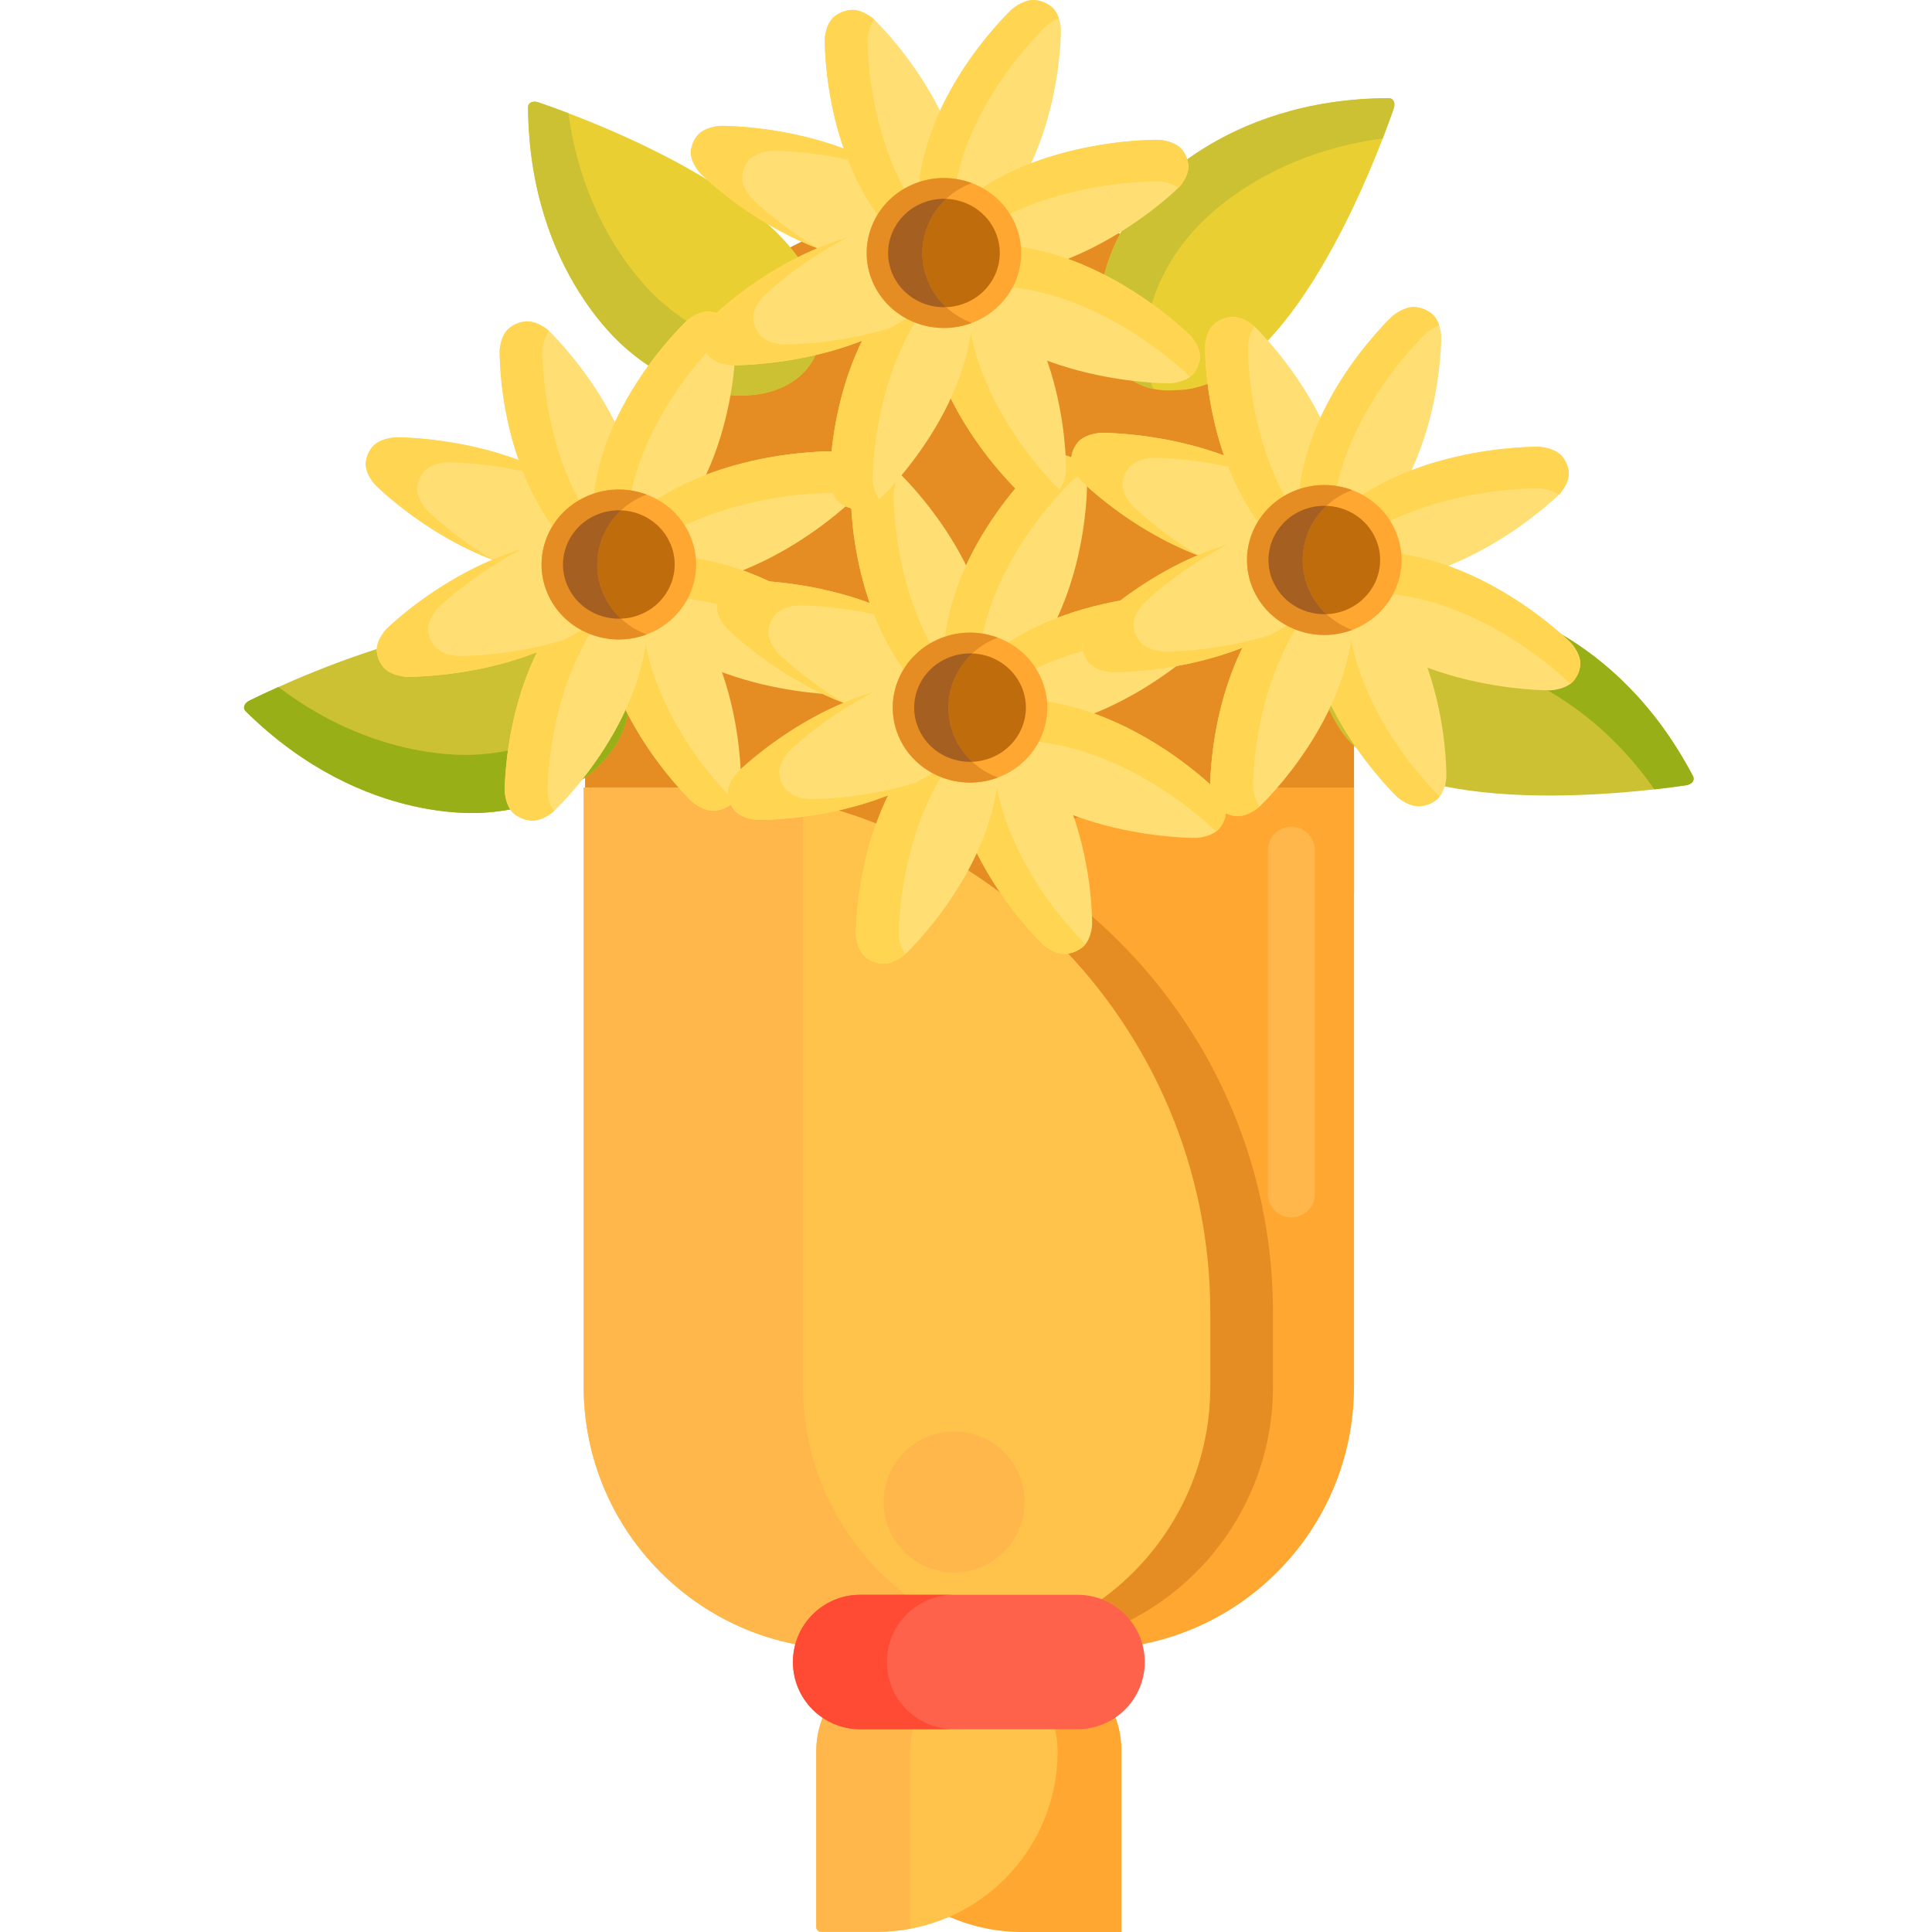 <svg height="493pt" viewBox="-62 0 493 493.31" width="493pt" xmlns="http://www.w3.org/2000/svg"><path d="m283.578 228.305h-196.348v-78.496c0-54.02 43.789-97.809 97.809-97.809h.73c54.02 0 97.809 43.789 97.809 97.809zm0 0" fill="#e58d23"/><path d="m216.512 421.094h-25.871c-37.039 0-67.066-30.027-67.066-67.066v-18.805c0-74.078 60.055-134.129 134.133-134.129h25.867v152.934c.004 37.039-30.023 67.066-67.062 67.066zm0 0" fill="#ffa730"/><path d="m267.578 310.848c-3.316 0-6-2.688-6-6v-87.754c0-3.312 2.684-6 6-6 3.312 0 6 2.688 6 6v87.754c0 3.312-2.688 6-6 6zm0 0" fill="#ffb74b"/><path d="m262.883 354.027v-18.801c0-50.707-28.145-94.828-69.652-117.629-41.512 22.801-69.652 66.926-69.652 117.629v18.801c0 37.043 30.023 67.066 67.066 67.066h5.172c37.039 0 67.066-30.027 67.066-67.066zm0 0" fill="#e58d23"/><path d="m175.562 423.527h25.359c12.848 0 23.262 10.414 23.262 23.262v46.52h-25.363c-25.691 0-46.52-20.828-46.52-46.52 0-12.848 10.414-23.262 23.262-23.262zm0 0" fill="#ffa730"/><path d="m169.891 423.582h14.387c13.043 0 23.617 10.57 23.617 23.617 0 25.438-20.621 46.059-46.059 46.059h-14.387c-.648 0-1.176-.527-1.176-1.176v-44.883c0-13.047 10.574-23.617 23.617-23.617zm0 0" fill="#ffc34c"/><path d="m170.273 492.082v-44.883c0-11.395 8.07-20.906 18.809-23.125-1.551-.32-3.16-.488-4.805-.488h-14.387c-13.043 0-23.617 10.57-23.617 23.617v44.883c0 .645.527 1.176 1.176 1.176h14.387c2.91 0 5.754-.285 8.512-.801-.039-.121-.074-.246-.074-.379zm0 0" fill="#ffb74b"/><path d="m179.816 421.094h-25.871c-37.039 0-67.066-30.027-67.066-67.066v-152.934h25.871c74.078 0 134.129 60.051 134.129 134.129v18.805c.004 37.039-30.023 67.066-67.062 67.066zm0 0" fill="#ffc34c"/><path d="m142.883 354.027v-149.492c-9.691-2.227-19.766-3.441-30.133-3.441h-25.867v152.934c0 37.043 30.023 67.066 67.062 67.066h25.871c5.184 0 10.223-.609 15.066-1.719-29.781-6.84-52-33.492-52-65.348zm0 0" fill="#ffb74b"/><path d="m212.992 441.527h-55.523c-9.477 0-17.156-7.68-17.156-17.156 0-9.477 7.68-17.16 17.156-17.16h55.523c9.477 0 17.156 7.684 17.156 17.16 0 9.477-7.68 17.156-17.156 17.156zm0 0" fill="#ff624b"/><path d="m164.309 424.371c0-9.477 7.684-17.16 17.16-17.16h-24c-9.477 0-17.16 7.684-17.16 17.16 0 9.477 7.684 17.16 17.16 17.16h24c-9.477 0-17.16-7.684-17.16-17.16zm0 0" fill="#ff4b34"/><path d="m75.328 26.133c-1.445-.492-2.66.078-2.652 1.238.316 42.918 25.863 62.309 25.863 62.309 4.953 4.223 10.961 7.637 17.461 9.598 17.227 5.195 31.355-1.77 31.562-15.555.008-.695-.016-1.398-.078-2.102-.238-29.25-58.887-50.949-72.156-55.488zm0 0" fill="#eacf32"/><path d="m125.359 87.645c-6.496-1.957-12.508-5.367-17.461-9.598 0 0-20.297-15.406-24.93-49.145-3.207-1.219-5.84-2.152-7.641-2.77-1.445-.496-2.66.078-2.652 1.238.316 42.918 25.863 62.309 25.863 62.309 4.953 4.223 10.961 7.637 17.461 9.598 15.734 4.746 28.883-.66 31.195-12.141-5.684 2.676-13.383 3.059-21.836.508zm0 0" fill="#ccc033"/><path d="m1.57 178.863c-1.375.676-1.828 1.934-1 2.75 30.57 30.121 62.344 25.77 62.344 25.77 6.492-.512 13.152-2.352 19.133-5.559 15.852-8.508 20.922-23.422 11.32-33.316-.484-.5-1-.977-1.539-1.43-20.852-20.516-77.668 5.609-90.258 11.785zm0 0" fill="#ccc033"/><path d="m80.441 186.98c-5.98 3.211-12.641 5.047-19.133 5.562 0 0-25.246 3.457-52.379-17.125-3.129 1.402-5.656 2.609-7.359 3.445-1.375.672-1.828 1.934-1 2.75 30.57 30.121 62.344 25.77 62.344 25.77 6.492-.516 13.152-2.352 19.133-5.562 14.48-7.77 19.957-20.887 13.477-30.641-2.129 5.914-7.305 11.629-15.082 15.801zm0 0" fill="#99af17"/><path d="m368.348 200.512c1.512-.223 2.328-1.285 1.789-2.316-19.938-38.004-51.527-43.539-51.527-43.539-6.34-1.488-13.242-1.77-19.918-.535-17.691 3.27-27.062 15.934-20.93 28.281.309.625.652 1.234 1.031 1.832 13.605 25.895 75.68 18.324 89.555 16.277zm0 0" fill="#ccc033"/><path d="m295.699 168.75c6.672-1.234 13.574-.957 19.918.531 0 0 25.098 4.398 44.672 32.27 3.406-.383 6.18-.762 8.059-1.039 1.512-.223 2.328-1.285 1.789-2.316-19.938-38.004-51.527-43.539-51.527-43.539-6.34-1.488-13.242-1.77-19.918-.535-16.16 2.988-25.371 13.816-22.172 25.078 3.828-4.977 10.496-8.844 19.18-10.449zm0 0" fill="#99af17"/><path d="m293.711 27.723c.504-1.445-.062-2.664-1.227-2.66-42.914.121-62.422 25.578-62.422 25.578-4.25 4.934-7.688 10.93-9.676 17.418-5.277 17.203 1.621 31.363 15.41 31.633.695.016 1.395-.008 2.098-.066 29.25-.109 51.219-58.656 55.816-71.902zm0 0" fill="#eacf32"/><path d="m231.973 77.469c1.988-6.488 5.426-12.48 9.676-17.414 0 0 15.5-20.227 49.258-24.707 1.238-3.199 2.18-5.832 2.805-7.629.5-1.445-.066-2.66-1.227-2.656-42.918.121-62.426 25.578-62.426 25.578-4.25 4.934-7.688 10.926-9.676 17.414-4.82 15.715.527 28.887 11.996 31.254-2.648-5.695-2.996-13.398-.406-21.84zm0 0" fill="#ccc033"/><path d="m38.867 111.668s-4.566.164-6.309 2.93l.004-.004c-.98 1.328-1.199 2.777-1.199 2.777l.004-.008c-.816 3.145 2.273 6.418 2.273 6.418s26.008 26.32 56.883 23.105l5.227-12.117c-19.301-23.59-56.883-23.102-56.883-23.102zm0 0" fill="#ffdf74"/><path d="m46.762 130.148s-3.086-3.273-2.273-6.418l-.004.008s.223-1.449 1.199-2.777l-.004.004c1.738-2.766 6.309-2.93 6.309-2.93s15.086-.191 31.051 5.664c-19.609-12.348-44.168-12.027-44.168-12.027s-4.57.16-6.309 2.93v-.008c-.977 1.332-1.195 2.777-1.195 2.777v-.004c-.812 3.145 2.273 6.414 2.273 6.414s12.363 12.512 30.164 19.23c-10.465-6.207-17.043-12.863-17.043-12.863zm0 0" fill="#ffd551"/><path d="m77.961 84.438s-3.352-3.02-6.598-2.254l.008-.004c-1.664.27-2.875 1.141-2.875 1.141h.008c-2.867 1.664-3.07 6.098-3.07 6.098s-.789 36.457 23.387 55.363l6.262-2.488 6.266-2.492c3.543-29.93-23.387-55.363-23.387-55.363zm0 0" fill="#ffdf74"/><path d="m76.367 89.418s.129-2.895 1.695-4.883c-.066-.062-.102-.098-.102-.098s-3.352-3.02-6.598-2.254l.008-.004c-1.664.27-2.875 1.141-2.875 1.141h.008c-2.867 1.664-3.07 6.098-3.07 6.098s-.789 36.457 23.387 55.363l6.262-2.488 1.219-.484c-20.645-19.504-19.934-52.391-19.934-52.391zm0 0" fill="#ffd551"/><path d="m125.73 86.949s-.168-4.43-3.02-6.117h.008c-1.375-.949-2.867-1.164-2.867-1.164l.008.004c-3.242-.789-6.613 2.203-6.613 2.203s-27.129 25.238-23.816 55.191l6.242 2.539 6.246 2.535c24.32-18.73 23.812-55.191 23.812-55.191zm0 0" fill="#ffdf74"/><path d="m121.992 86.121s1.371-1.219 3.203-1.895c-.422-1.246-1.164-2.617-2.484-3.395h.004c-1.371-.949-2.863-1.164-2.863-1.164l.004.004c-3.238-.789-6.613 2.203-6.613 2.203s-27.125 25.238-23.812 55.191l6.242 2.539 2.434.988c-2.805-29.641 23.887-54.473 23.887-54.473zm0 0" fill="#ffd551"/><path d="m155.836 127.391s3.109-3.25 2.324-6.402v.008c-.277-1.613-1.176-2.789-1.176-2.789v.008c-1.719-2.781-6.281-2.98-6.281-2.98s-37.578-.766-57.066 22.691l5.133 12.148c30.852 3.445 57.066-22.684 57.066-22.684zm0 0" fill="#ffdf74"/><path d="m96.707 145.184c20.102-20.027 53.996-19.336 53.996-19.336s2.98.125 5.031 1.641c.066-.062.102-.098.102-.098s3.113-3.25 2.324-6.402l.004.008c-.277-1.613-1.18-2.789-1.18-2.789l.004.008c-1.719-2.781-6.285-2.98-6.285-2.98s-37.574-.766-57.062 22.691l2.566 6.074zm0 0" fill="#ffd551"/><path d="m153.59 177.406s4.57-.16 6.309-2.93v.008c.977-1.332 1.195-2.777 1.195-2.777v.004c.812-3.145-2.273-6.414-2.273-6.414s-26.012-26.324-56.887-23.109l-2.613 6.055-2.613 6.059c19.305 23.598 56.883 23.105 56.883 23.105zm0 0" fill="#ffdf74"/><path d="m101.934 152.793c29.602-3.082 54.727 20.98 56.75 22.973.473-.348.891-.773 1.215-1.289v.008c.977-1.332 1.199-2.777 1.199-2.777l-.004.004c.816-3.145-2.273-6.414-2.273-6.414s-26.012-26.324-56.887-23.109l-2.613 6.055-2.613 6.059c.984 1.207 2.023 2.348 3.098 3.43zm0 0" fill="#ffd551"/><path d="m114.5 204.641s3.348 3.02 6.598 2.254h-.008c1.664-.27 2.875-1.141 2.875-1.141l-.008.004c2.867-1.668 3.066-6.102 3.066-6.102s.793-36.453-23.383-55.363l-6.262 2.492-6.266 2.488c-3.543 29.934 23.387 55.367 23.387 55.367zm0 0" fill="#ffdf74"/><path d="m125.332 204.543c-1.77-1.711-26.703-26.398-23.281-55.266l5.043-2.008c-1.09-1.031-2.238-2.027-3.449-2.973l-6.266 2.488-6.262 2.492c-3.551 29.93 23.383 55.363 23.383 55.363s3.348 3.02 6.594 2.254h-.004c1.66-.27 2.871-1.141 2.871-1.141l-.004.004c.551-.32 1.004-.742 1.375-1.215zm0 0" fill="#ffd551"/><path d="m66.73 202.129s.168 4.43 3.02 6.121l-.008-.004c1.375.949 2.863 1.164 2.863 1.164l-.004-.004c3.242.789 6.613-2.203 6.613-2.203s27.129-25.238 23.816-55.191l-6.242-2.539-6.246-2.535c-24.32 18.73-23.812 55.191-23.812 55.191zm0 0" fill="#ffdf74"/><path d="m77.664 202.129s-.453-32.828 20.281-52.188l-1.156-.469-6.242-2.535c-24.324 18.73-23.816 55.188-23.816 55.188s.168 4.434 3.02 6.121l-.008-.004c1.375.953 2.863 1.164 2.863 1.164h-.004c3.242.789 6.613-2.207 6.613-2.207s.051-.047.137-.133c-1.578-2-1.688-4.938-1.688-4.938zm0 0" fill="#ffd551"/><path d="m36.484 160.648s-3.109 3.246-2.324 6.398v-.004c.277 1.609 1.176 2.789 1.176 2.789v-.008c1.719 2.781 6.285 2.977 6.285 2.977s37.574.77 57.062-22.688l-2.566-6.074-2.566-6.078c-30.848-3.441-57.066 22.688-57.066 22.688zm0 0" fill="#ffdf74"/><path d="m54.738 167.496s-4.566-.195-6.281-2.977v.004s-.898-1.172-1.18-2.789l.004.008c-.789-3.148 2.324-6.398 2.324-6.398s8.523-8.492 21.566-15.156c-20.156 5.98-34.688 20.457-34.688 20.457s-3.109 3.25-2.324 6.402v-.008c.277 1.613 1.176 2.789 1.176 2.789v-.008c1.719 2.785 6.285 2.98 6.285 2.98s21.41.434 40.289-9.441c-14.469 4.395-27.172 4.137-27.172 4.137zm0 0" fill="#ffd551"/><path d="m103.34 161.852c-10.082 4.008-21.605-.672-25.738-10.457-4.129-9.781.695-20.961 10.777-24.969 10.082-4.008 21.602.672 25.734 10.453 4.133 9.785-.691 20.965-10.773 24.973zm0 0" fill="#ffa730"/><path d="m95.867 157.98c-5.816 0-11-3.375-13.207-8.598-2.98-7.059.512-15.156 7.789-18.047 1.73-.691 3.551-1.039 5.398-1.039 5.816 0 11 3.375 13.207 8.594 2.98 7.062-.512 15.16-7.789 18.051-1.73.691-3.547 1.039-5.398 1.039zm0 0" fill="#bf6c0d"/><path d="m91.816 151.395c-4.133-9.781.691-20.961 10.773-24.969.125-.051.25-.09.375-.137-4.539-1.703-9.73-1.797-14.586.137-10.082 4.008-14.906 15.188-10.777 24.969 4.082 9.664 15.371 14.34 25.363 10.594-4.883-1.832-9.008-5.523-11.148-10.594zm0 0" fill="#e58d23"/><path d="m96.426 130.316c-.191-.008-.379-.02-.574-.02-1.852 0-3.668.352-5.398 1.039-7.277 2.891-10.773 10.988-7.789 18.051 2.207 5.223 7.387 8.594 13.203 8.594.188 0 .379-.004.566-.012-1.941-1.797-3.531-4.008-4.613-6.574-3.168-7.488-1.074-15.793 4.605-21.078zm0 0" fill="#a56021"/><path d="m128.543 148.207s-4.57.164-6.309 2.93v-.004c-.977 1.328-1.195 2.777-1.195 2.777v-.008c-.812 3.145 2.273 6.418 2.273 6.418s26.012 26.32 56.883 23.105l2.617-6.059 2.613-6.059c-19.305-23.594-56.883-23.102-56.883-23.102zm0 0" fill="#ffdf74"/><path d="m136.434 166.688s-3.086-3.27-2.273-6.414l-.004.004s.223-1.445 1.199-2.777l-.004.008c1.738-2.77 6.309-2.934 6.309-2.934s15.086-.191 31.051 5.664c-19.609-12.348-44.168-12.027-44.168-12.027s-4.57.16-6.309 2.93v-.008c-.977 1.332-1.195 2.781-1.195 2.781v-.008c-.812 3.145 2.273 6.414 2.273 6.414s12.363 12.512 30.164 19.23c-10.465-6.207-17.043-12.863-17.043-12.863zm0 0" fill="#ffd551"/><path d="m167.633 120.977s-3.348-3.02-6.598-2.254l.008-.004c-1.664.27-2.875 1.145-2.875 1.145l.008-.004c-2.867 1.668-3.07 6.098-3.07 6.098s-.789 36.457 23.387 55.363l6.262-2.488 6.266-2.488c3.543-29.93-23.387-55.367-23.387-55.367zm0 0" fill="#ffdf74"/><path d="m166.039 125.957s.129-2.895 1.695-4.883c-.066-.062-.102-.098-.102-.098s-3.348-3.02-6.598-2.254l.008-.004c-1.664.27-2.875 1.145-2.875 1.145l.008-.004c-2.867 1.668-3.07 6.098-3.07 6.098s-.789 36.457 23.387 55.363l6.262-2.488 1.219-.484c-20.645-19.504-19.934-52.391-19.934-52.391zm0 0" fill="#ffd551"/><path d="m215.402 123.488s-.168-4.434-3.02-6.121l.008.004c-1.375-.949-2.867-1.164-2.867-1.164h.008c-3.242-.785-6.613 2.207-6.613 2.207s-27.129 25.234-23.816 55.191l6.242 2.535 6.246 2.539c24.32-18.73 23.812-55.191 23.812-55.191zm0 0" fill="#ffdf74"/><path d="m211.664 122.66s1.371-1.215 3.203-1.895c-.422-1.246-1.164-2.617-2.484-3.395h.004c-1.371-.949-2.863-1.164-2.863-1.164l.004.004c-3.238-.789-6.613 2.207-6.613 2.207s-27.129 25.234-23.816 55.191l6.246 2.535 2.434.988c-2.805-29.641 23.887-54.473 23.887-54.473zm0 0" fill="#ffd551"/><path d="m245.508 163.93s3.113-3.246 2.324-6.398l.004.004c-.277-1.609-1.18-2.785-1.18-2.785l.004.004c-1.719-2.781-6.285-2.977-6.285-2.977s-37.574-.77-57.062 22.688l2.566 6.074 2.562 6.078c30.852 3.441 57.066-22.688 57.066-22.688zm0 0" fill="#ffdf74"/><path d="m186.379 181.723c20.102-20.027 53.996-19.34 53.996-19.34s2.98.129 5.031 1.645c.066-.062.102-.098.102-.098s3.113-3.25 2.324-6.402l.004.008c-.277-1.613-1.18-2.789-1.18-2.789l.004.008c-1.719-2.785-6.285-2.98-6.285-2.98s-37.574-.766-57.062 22.688l2.566 6.074zm0 0" fill="#ffd551"/><path d="m243.266 213.949s4.566-.164 6.309-2.93l-.004.004c.98-1.328 1.199-2.777 1.199-2.777l-.004.008c.816-3.145-2.273-6.418-2.273-6.418s-26.008-26.32-56.883-23.105l-5.227 12.117c19.301 23.594 56.883 23.102 56.883 23.102zm0 0" fill="#ffdf74"/><path d="m191.605 189.336c29.602-3.082 54.727 20.977 56.75 22.969.473-.348.891-.773 1.215-1.285v.004c.977-1.328 1.199-2.777 1.199-2.777l-.004.008c.816-3.145-2.273-6.418-2.273-6.418s-26.008-26.32-56.883-23.105l-5.227 12.117c.984 1.203 2.02 2.344 3.098 3.43zm0 0" fill="#ffd551"/><path d="m204.176 241.18s3.348 3.02 6.594 2.254l-.004.004c1.66-.27 2.871-1.145 2.871-1.145l-.004.004c2.863-1.668 3.066-6.098 3.066-6.098s.793-36.457-23.383-55.363l-6.266 2.488-6.262 2.488c-3.547 29.934 23.387 55.367 23.387 55.367zm0 0" fill="#ffdf74"/><path d="m215.004 241.082c-1.77-1.711-26.703-26.395-23.281-55.266l5.043-2.008c-1.09-1.027-2.238-2.023-3.449-2.973l-6.266 2.488-6.262 2.492c-3.551 29.93 23.383 55.363 23.383 55.363s3.348 3.02 6.594 2.254l-.004.004c1.66-.27 2.871-1.145 2.871-1.145l-.004.004c.555-.32 1.004-.742 1.375-1.215zm0 0" fill="#ffd551"/><path d="m156.402 238.668s.168 4.434 3.02 6.121l-.008-.004c1.375.949 2.863 1.164 2.863 1.164h-.004c3.242.785 6.613-2.207 6.613-2.207s27.129-25.234 23.816-55.191l-6.242-2.535-6.246-2.539c-24.32 18.73-23.812 55.191-23.812 55.191zm0 0" fill="#ffdf74"/><path d="m167.336 238.668s-.453-32.828 20.281-52.188l-1.156-.469-6.242-2.535c-24.324 18.73-23.816 55.191-23.816 55.191s.168 4.43 3.02 6.117h-.008c1.375.949 2.863 1.164 2.863 1.164l-.004-.004c3.242.789 6.613-2.207 6.613-2.207s.051-.047.137-.129c-1.578-2.004-1.688-4.941-1.688-4.941zm0 0" fill="#ffd551"/><path d="m126.156 197.188s-3.109 3.246-2.324 6.398v-.004c.277 1.609 1.176 2.785 1.176 2.785v-.004c1.719 2.781 6.285 2.977 6.285 2.977s37.574.77 57.062-22.688l-2.566-6.078-2.566-6.074c-30.848-3.441-57.066 22.688-57.066 22.688zm0 0" fill="#ffdf74"/><path d="m144.41 204.035s-4.566-.195-6.281-2.977v.004s-.898-1.172-1.176-2.785v.004c-.789-3.148 2.324-6.398 2.324-6.398s8.523-8.492 21.566-15.156c-20.156 5.98-34.688 20.461-34.688 20.461s-3.109 3.246-2.324 6.398v-.004c.277 1.609 1.176 2.785 1.176 2.785v-.004c1.719 2.781 6.285 2.977 6.285 2.977s21.41.434 40.289-9.441c-14.465 4.395-27.172 4.137-27.172 4.137zm0 0" fill="#ffd551"/><path d="m193.012 198.391c-10.082 4.008-21.605-.672-25.738-10.453-4.129-9.785.695-20.965 10.777-24.973 10.082-4.008 21.602.672 25.734 10.457 4.133 9.781-.691 20.961-10.773 24.969zm0 0" fill="#ffa730"/><path d="m185.539 194.52c-5.816 0-10.996-3.375-13.203-8.594-2.984-7.062.512-15.16 7.789-18.051 1.73-.688 3.547-1.039 5.398-1.039 5.816 0 10.996 3.375 13.203 8.598 2.984 7.059-.512 15.156-7.789 18.047-1.73.691-3.547 1.039-5.398 1.039zm0 0" fill="#bf6c0d"/><path d="m181.488 187.938c-4.133-9.785.691-20.965 10.773-24.973.125-.047.25-.09.375-.137-4.539-1.703-9.73-1.793-14.586.137-10.082 4.008-14.906 15.188-10.777 24.973 4.082 9.66 15.371 14.34 25.363 10.59-4.879-1.828-9.008-5.523-11.148-10.59zm0 0" fill="#e58d23"/><path d="m186.098 166.859c-.191-.008-.379-.02-.574-.02-1.852 0-3.668.348-5.398 1.035-7.277 2.895-10.773 10.992-7.789 18.051 2.207 5.223 7.387 8.598 13.203 8.598.188 0 .379-.008.566-.016-1.941-1.797-3.531-4.008-4.613-6.57-3.168-7.492-1.074-15.797 4.605-21.078zm0 0" fill="#a56021"/><path d="m121.879 32.133s-4.566.16-6.309 2.93l.004-.008c-.98 1.332-1.199 2.781-1.199 2.781l.004-.008c-.816 3.145 2.273 6.414 2.273 6.414s26.008 26.324 56.883 23.109l5.227-12.117c-19.301-23.594-56.883-23.102-56.883-23.102zm0 0" fill="#ffdf74"/><path d="m129.77 50.613s-3.086-3.273-2.273-6.418v.008s.219-1.449 1.195-2.777v.004c1.738-2.766 6.309-2.93 6.309-2.93s15.086-.195 31.051 5.664c-19.613-12.348-44.172-12.031-44.172-12.031s-4.566.164-6.309 2.93l.004-.004c-.98 1.328-1.199 2.777-1.199 2.777l.004-.004c-.816 3.141 2.273 6.414 2.273 6.414s12.363 12.512 30.16 19.227c-10.461-6.207-17.043-12.859-17.043-12.859zm0 0" fill="#ffd551"/><path d="m160.969 4.898s-3.348-3.02-6.594-2.254h.004c-1.66.27-2.871 1.141-2.871 1.141h.004c-2.863 1.664-3.066 6.098-3.066 6.098s-.793 36.457 23.383 55.363l6.266-2.488 6.262-2.492c3.547-29.93-23.387-55.367-23.387-55.367zm0 0" fill="#ffdf74"/><path d="m159.379 9.879s.129-2.891 1.695-4.879c-.066-.062-.102-.102-.102-.102s-3.348-3.02-6.598-2.254h.008c-1.664.27-2.875 1.141-2.875 1.141h.008c-2.867 1.664-3.07 6.098-3.07 6.098s-.789 36.457 23.387 55.363l6.262-2.488 1.219-.484c-20.645-19.504-19.934-52.395-19.934-52.395zm0 0" fill="#ffd551"/><path d="m208.742 7.414s-.168-4.434-3.02-6.121h.008c-1.375-.949-2.863-1.164-2.863-1.164l.004.004c-3.242-.789-6.613 2.207-6.613 2.207s-27.129 25.234-23.816 55.191l6.242 2.535 6.246 2.535c24.32-18.727 23.812-55.188 23.812-55.188zm0 0" fill="#ffdf74"/><path d="m205.004 6.586s1.371-1.219 3.203-1.895c-.418-1.246-1.164-2.617-2.484-3.398l.004.004c-1.371-.949-2.863-1.164-2.863-1.164h.008c-3.242-.785-6.617 2.207-6.617 2.207s-27.129 25.234-23.816 55.191l6.246 2.535 2.434.992c-2.805-29.641 23.887-54.473 23.887-54.473zm0 0" fill="#ffd551"/><path d="m238.848 47.855s3.113-3.25 2.324-6.402v.008c-.277-1.613-1.176-2.789-1.176-2.789v.008c-1.719-2.785-6.281-2.98-6.281-2.98s-37.578-.766-57.066 22.688l2.566 6.078 2.566 6.074c30.852 3.445 57.066-22.684 57.066-22.684zm0 0" fill="#ffdf74"/><path d="m179.719 65.645c20.102-20.027 53.996-19.336 53.996-19.336s2.98.129 5.031 1.645c.066-.066.102-.102.102-.102s3.113-3.246 2.324-6.398l.004.004c-.277-1.609-1.18-2.785-1.18-2.785l.004.004c-1.719-2.781-6.285-2.977-6.285-2.977s-37.574-.77-57.062 22.688l2.566 6.074zm0 0" fill="#ffd551"/><path d="m236.602 97.871s4.57-.16 6.309-2.93v.008c.977-1.332 1.195-2.777 1.195-2.777v.004c.812-3.145-2.273-6.414-2.273-6.414s-26.012-26.324-56.887-23.109l-5.227 12.117c19.305 23.594 56.883 23.102 56.883 23.102zm0 0" fill="#ffdf74"/><path d="m184.945 73.258c29.602-3.082 54.727 20.98 56.75 22.973.473-.352.891-.773 1.215-1.289v.008c.977-1.332 1.199-2.777 1.199-2.777l-.004.004c.816-3.145-2.273-6.414-2.273-6.414s-26.008-26.324-56.883-23.109l-5.227 12.117c.984 1.207 2.02 2.348 3.098 3.43zm0 0" fill="#ffd551"/><path d="m197.512 125.105s3.348 3.02 6.598 2.254h-.008c1.664-.27 2.875-1.141 2.875-1.141h-.008c2.867-1.664 3.07-6.098 3.07-6.098s.789-36.453-23.387-55.363l-6.262 2.492-6.266 2.488c-3.543 29.934 23.387 55.367 23.387 55.367zm0 0" fill="#ffdf74"/><path d="m208.344 125.008c-1.77-1.715-26.703-26.398-23.281-55.27l5.043-2.004c-1.09-1.031-2.234-2.027-3.449-2.973l-6.266 2.488-6.262 2.488c-3.551 29.934 23.383 55.367 23.383 55.367s3.348 3.02 6.594 2.254h-.004c1.66-.27 2.871-1.141 2.871-1.141h-.004c.551-.32 1.004-.742 1.375-1.211zm0 0" fill="#ffd551"/><path d="m149.742 122.594s.168 4.43 3.02 6.117h-.008c1.375.949 2.867 1.164 2.867 1.164l-.008-.004c3.242.789 6.613-2.203 6.613-2.203s27.129-25.238 23.816-55.195l-6.242-2.535-6.246-2.535c-24.32 18.727-23.812 55.191-23.812 55.191zm0 0" fill="#ffdf74"/><path d="m160.676 122.594s-.453-32.828 20.281-52.188l-1.156-.469-6.242-2.539c-24.324 18.73-23.816 55.191-23.816 55.191s.168 4.434 3.02 6.121l-.008-.004c1.375.949 2.867 1.164 2.867 1.164h-.008c3.242.785 6.613-2.207 6.613-2.207s.051-.047.141-.133c-1.582-2-1.691-4.938-1.691-4.938zm0 0" fill="#ffd551"/><path d="m119.496 81.109s-3.109 3.25-2.324 6.402v-.008c.277 1.613 1.176 2.789 1.176 2.789v-.008c1.719 2.781 6.285 2.98 6.285 2.98s37.574.766 57.062-22.691l-5.133-12.148c-30.848-3.445-57.066 22.684-57.066 22.684zm0 0" fill="#ffdf74"/><path d="m137.75 87.961s-4.57-.195-6.285-2.98l.004.008s-.902-1.176-1.18-2.789l.004.008c-.789-3.152 2.324-6.402 2.324-6.402s8.523-8.492 21.566-15.156c-20.156 5.98-34.688 20.461-34.688 20.461s-3.113 3.25-2.324 6.402l-.004-.008c.277 1.613 1.18 2.789 1.18 2.789l-.004-.008c1.719 2.781 6.285 2.98 6.285 2.98s21.414.434 40.293-9.441c-14.465 4.395-27.172 4.137-27.172 4.137zm0 0" fill="#ffd551"/><path d="m186.352 82.312c-10.082 4.008-21.605-.672-25.734-10.453-4.133-9.781.691-20.961 10.773-24.969s21.602.672 25.734 10.453-.691 20.961-10.773 24.969zm0 0" fill="#ffa730"/><path d="m178.879 78.445c-5.816 0-11-3.375-13.207-8.598-2.98-7.059.512-15.156 7.789-18.051 1.73-.688 3.551-1.035 5.398-1.035 5.816 0 11 3.371 13.207 8.594 2.98 7.062-.512 15.16-7.789 18.051-1.73.688-3.547 1.039-5.398 1.039zm0 0" fill="#bf6c0d"/><path d="m174.828 71.859c-4.133-9.781.691-20.961 10.773-24.969.125-.051.25-.094.375-.137-4.539-1.703-9.73-1.797-14.586.137-10.082 4.008-14.906 15.188-10.773 24.969 4.078 9.664 15.367 14.34 25.359 10.594-4.883-1.832-9.008-5.523-11.148-10.594zm0 0" fill="#e58d23"/><path d="m179.438 50.781c-.191-.008-.379-.02-.574-.02-1.852 0-3.668.348-5.398 1.035-7.277 2.895-10.773 10.992-7.789 18.051 2.207 5.223 7.387 8.598 13.203 8.598.188 0 .379-.008.566-.016-1.941-1.797-3.531-4.008-4.613-6.57-3.168-7.488-1.074-15.797 4.605-21.078zm0 0" fill="#a56021"/><path d="m218.996 110.52s-4.566.164-6.309 2.93l.004-.004c-.977 1.328-1.199 2.777-1.199 2.777l.004-.008c-.816 3.145 2.273 6.418 2.273 6.418s26.008 26.32 56.883 23.105l2.613-6.059 2.617-6.059c-19.305-23.594-56.887-23.102-56.887-23.102zm0 0" fill="#ffdf74"/><path d="m226.891 129s-3.086-3.273-2.273-6.414l-.004.004s.219-1.449 1.199-2.777l-.004.004c1.738-2.766 6.309-2.93 6.309-2.93s15.086-.191 31.051 5.664c-19.609-12.348-44.172-12.027-44.172-12.027s-4.566.16-6.309 2.93l.004-.008c-.977 1.332-1.199 2.777-1.199 2.777l.004-.004c-.816 3.145 2.273 6.414 2.273 6.414s12.363 12.512 30.16 19.23c-10.461-6.211-17.039-12.863-17.039-12.863zm0 0" fill="#ffd551"/><path d="m258.086 83.289s-3.348-3.02-6.594-2.254l.004-.004c-1.66.27-2.871 1.145-2.871 1.145l.008-.004c-2.867 1.668-3.07 6.098-3.07 6.098s-.793 36.457 23.383 55.363l6.266-2.488 6.266-2.492c3.539-29.93-23.391-55.363-23.391-55.363zm0 0" fill="#ffdf74"/><path d="m256.492 88.27s.133-2.895 1.695-4.883c-.062-.062-.102-.098-.102-.098s-3.348-3.02-6.594-2.254l.004-.004c-1.66.27-2.871 1.145-2.871 1.145l.008-.004c-2.867 1.668-3.07 6.098-3.07 6.098s-.793 36.457 23.383 55.363l6.266-2.488 1.219-.484c-20.645-19.508-19.938-52.391-19.938-52.391zm0 0" fill="#ffd551"/><path d="m305.859 85.801s-.168-4.434-3.02-6.121l.004.004c-1.371-.953-2.863-1.164-2.863-1.164h.008c-3.242-.789-6.613 2.207-6.613 2.207s-27.133 25.234-23.816 55.191l6.242 2.535 6.246 2.535c24.32-18.727 23.812-55.188 23.812-55.188zm0 0" fill="#ffdf74"/><path d="m302.121 84.973s1.371-1.215 3.203-1.895c-.422-1.246-1.164-2.617-2.488-3.395h.008c-1.371-.949-2.863-1.164-2.863-1.164l.004.004c-3.242-.789-6.613 2.203-6.613 2.203s-27.129 25.238-23.816 55.195l6.246 2.535 2.434.988c-2.805-29.641 23.887-54.473 23.887-54.473zm0 0" fill="#ffd551"/><path d="m335.965 126.242s3.113-3.25 2.324-6.398l.004.004c-.281-1.613-1.18-2.789-1.18-2.789l.004.008c-1.719-2.781-6.285-2.977-6.285-2.977s-37.578-.77-57.066 22.688l2.566 6.074 2.566 6.078c30.852 3.441 57.066-22.688 57.066-22.688zm0 0" fill="#ffdf74"/><path d="m276.832 144.035c20.102-20.027 54-19.34 54-19.34s2.98.129 5.031 1.645c.062-.062.102-.102.102-.102s3.113-3.246 2.324-6.398l.004.008c-.281-1.613-1.18-2.789-1.18-2.789l.004.004c-1.719-2.781-6.285-2.977-6.285-2.977s-37.578-.77-57.066 22.688l2.566 6.078zm0 0" fill="#ffd551"/><path d="m333.723 176.262s4.566-.164 6.305-2.93v.004c.977-1.328 1.199-2.777 1.199-2.777l-.004.004c.816-3.141-2.273-6.414-2.273-6.414s-26.012-26.324-56.883-23.105l-2.613 6.059-2.617 6.055c19.305 23.598 56.887 23.105 56.887 23.105zm0 0" fill="#ffdf74"/><path d="m282.062 151.645c29.602-3.082 54.727 20.98 56.75 22.973.473-.348.891-.773 1.215-1.285l-.004.004c.98-1.328 1.203-2.777 1.203-2.777l-.004.004c.816-3.141-2.273-6.414-2.273-6.414s-26.012-26.324-56.883-23.105l-2.613 6.059-2.617 6.055c.988 1.207 2.023 2.348 3.098 3.434zm0 0" fill="#ffd551"/><path d="m294.633 203.492s3.348 3.02 6.594 2.254l-.004.004c1.66-.273 2.871-1.145 2.871-1.145l-.008.004c2.867-1.668 3.07-6.098 3.07-6.098s.789-36.457-23.387-55.367l-6.262 2.492-6.266 2.488c-3.543 29.93 23.391 55.367 23.391 55.367zm0 0" fill="#ffdf74"/><path d="m305.461 203.395c-1.77-1.711-26.703-26.395-23.281-55.266l5.043-2.008c-1.09-1.027-2.238-2.023-3.453-2.973l-6.262 2.488-6.266 2.492c-3.547 29.93 23.387 55.363 23.387 55.363s3.348 3.02 6.594 2.254l-.004.004c1.66-.273 2.871-1.145 2.871-1.145l-.008.004c.559-.32 1.008-.742 1.379-1.215zm0 0" fill="#ffd551"/><path d="m246.855 200.98s.168 4.434 3.023 6.121l-.008-.004c1.371.949 2.863 1.164 2.863 1.164h-.004c3.242.785 6.613-2.207 6.613-2.207s27.129-25.238 23.816-55.191l-6.246-2.539-6.242-2.535c-24.32 18.73-23.816 55.191-23.816 55.191zm0 0" fill="#ffdf74"/><path d="m257.793 200.98s-.453-32.828 20.281-52.188l-1.156-.469-6.246-2.535c-24.32 18.73-23.816 55.188-23.816 55.188s.168 4.434 3.023 6.121h-.008c1.371.949 2.863 1.164 2.863 1.164l-.004-.004c3.242.789 6.613-2.207 6.613-2.207s.051-.047.137-.129c-1.578-2.004-1.688-4.941-1.688-4.941zm0 0" fill="#ffd551"/><path d="m216.613 159.5s-3.113 3.246-2.324 6.398v-.008c.277 1.613 1.176 2.789 1.176 2.789v-.004c1.715 2.781 6.281 2.977 6.281 2.977s37.578.77 57.066-22.688l-2.566-6.078-2.566-6.074c-30.852-3.445-57.066 22.688-57.066 22.688zm0 0" fill="#ffdf74"/><path d="m234.867 166.348s-4.566-.195-6.285-2.977l.004.004s-.902-1.172-1.18-2.785l.004.004c-.789-3.148 2.324-6.398 2.324-6.398s8.523-8.492 21.566-15.156c-20.156 5.98-34.688 20.461-34.688 20.461s-3.113 3.246-2.324 6.398v-.008c.277 1.613 1.176 2.789 1.176 2.789v-.004c1.715 2.781 6.281 2.977 6.281 2.977s21.414.434 40.293-9.441c-14.469 4.395-27.172 4.137-27.172 4.137zm0 0" fill="#ffd551"/><path d="m283.469 160.703c-10.082 4.008-21.605-.672-25.738-10.453-4.133-9.785.691-20.965 10.773-24.973 10.082-4.008 21.605.672 25.738 10.453 4.133 9.785-.691 20.965-10.773 24.973zm0 0" fill="#ffa730"/><path d="m275.996 156.832c-5.816 0-11-3.375-13.203-8.598-2.984-7.059.512-15.156 7.785-18.047 1.734-.688 3.551-1.039 5.402-1.039 5.816 0 10.996 3.375 13.203 8.594 2.98 7.062-.512 15.16-7.789 18.051-1.734.688-3.551 1.039-5.398 1.039zm0 0" fill="#bf6c0d"/><path d="m271.945 150.25c-4.133-9.785.691-20.965 10.773-24.973.125-.051.25-.09.375-.137-4.539-1.703-9.73-1.793-14.59.137-10.082 4.008-14.906 15.188-10.773 24.973 4.082 9.66 15.371 14.34 25.363 10.59-4.879-1.828-9.008-5.523-11.148-10.59zm0 0" fill="#e58d23"/><path d="m276.555 129.168c-.195-.008-.383-.02-.574-.02-1.852 0-3.668.352-5.402 1.039-7.273 2.891-10.77 10.988-7.785 18.047 2.203 5.223 7.387 8.598 13.203 8.598.188 0 .379-.008.566-.016-1.941-1.797-3.535-4.008-4.617-6.57-3.164-7.488-1.07-15.797 4.609-21.078zm0 0" fill="#a56021"/><path d="m199.469 383.512c0 9.941-8.059 18-18 18s-18-8.059-18-18c0-9.941 8.059-18 18-18s18 8.059 18 18zm0 0" fill="#ffb74b"/></svg>